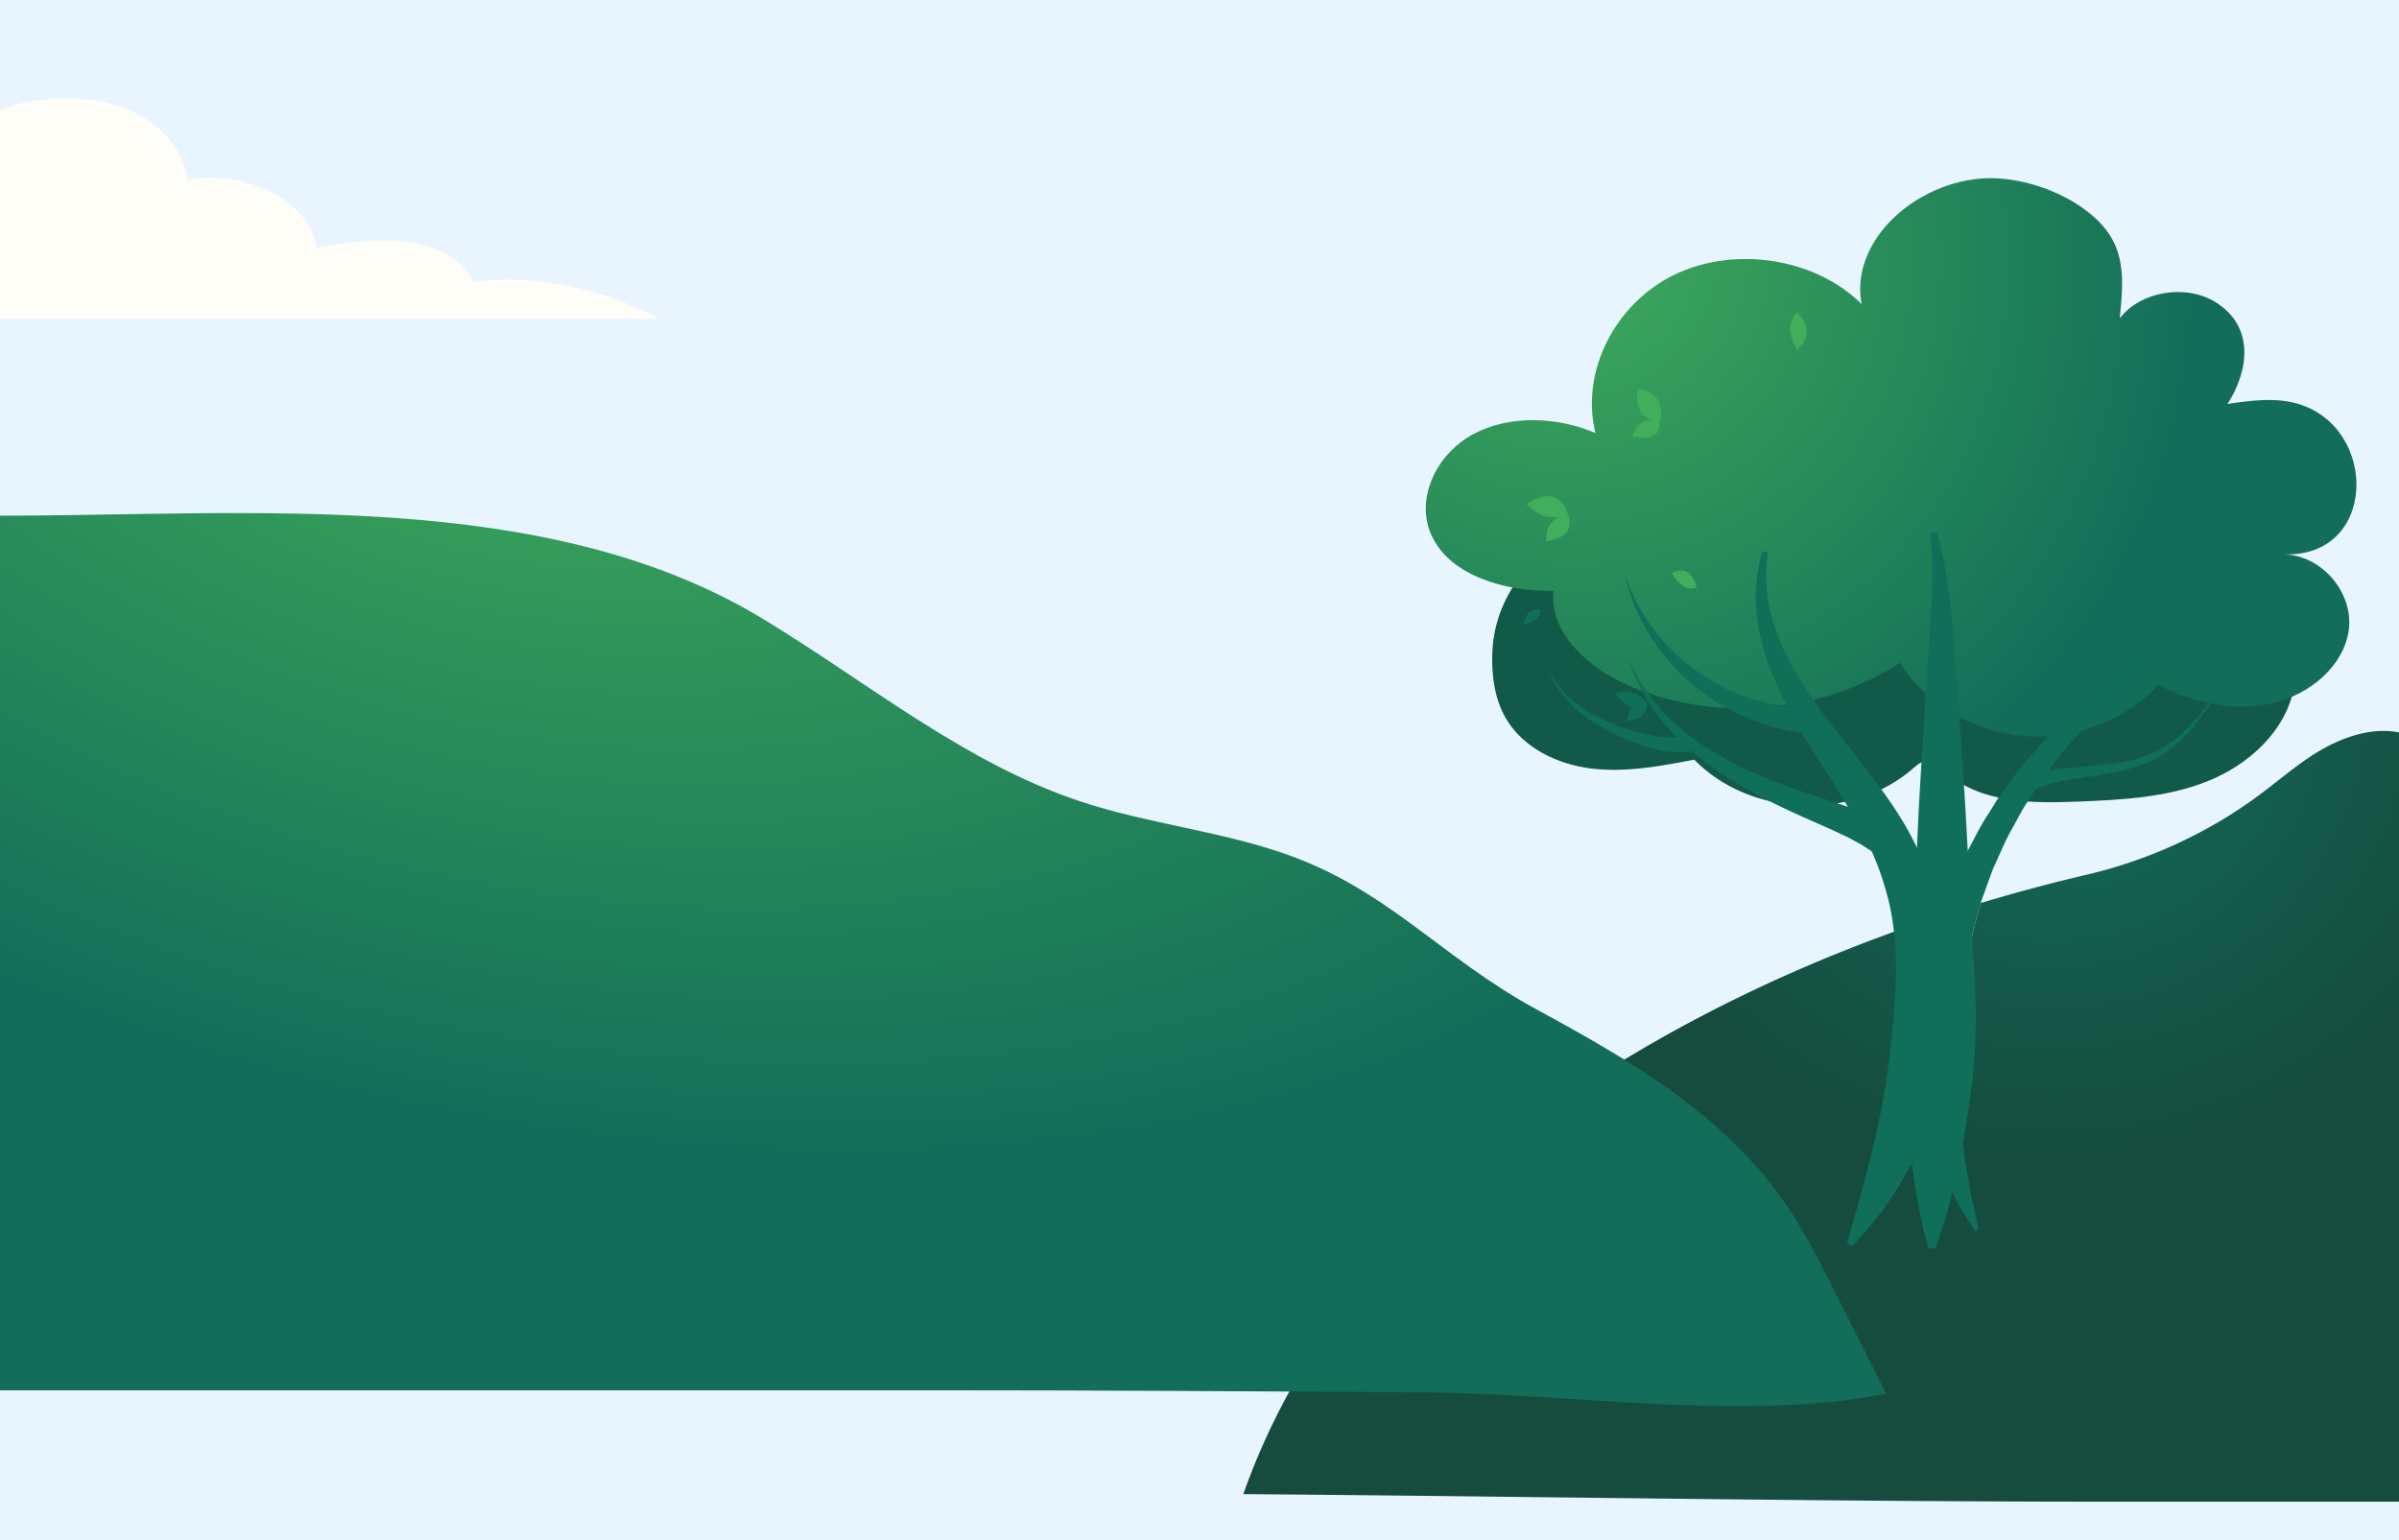 <svg width="1920" height="1233" fill="none" xmlns="http://www.w3.org/2000/svg"><path d="M1920.97-49.08H-1V1233h1921.97V-49.08z" fill="#E8F5FE"/><path fill-rule="evenodd" clip-rule="evenodd" d="M527.388 255.002H-.935l.033-166.33c14.541-6.572 34.05-9.874 53.395-9.874 17.122 0 34.114 2.583 47.414 7.815 28.331 11.117 48.003 33.776 50.094 57.71 6.405-1.373 12.94-2.027 19.443-2.027 40.552 0 80.712 25.013 83.849 55.944 17.711-2.877 35.814-5.787 53.787-5.787 6.012 0 12.025.327 18.005 1.079 23.854 3.008 47.414 14.615 53.59 32.141a216.57 216.57 0 0128.266-1.831c42.905 0 84.535 12.294 120.447 31.16z" fill="#FFFDF7"/><path fill-rule="evenodd" clip-rule="evenodd" d="M1920.93 1201.97h-232.36c-231.26 0-462.35-4.25-693.475-6.05 45.945-131.15 142.795-238.228 254.915-315.426 81.04-55.781 171.52-100.608 265.83-134.711l62.41 3.793c.1-.523.2-1.079.29-1.602.98-4.153 2.16-8.24 3.24-12.392 1.11-4.153 2.25-8.305 3.37-12.458.03-.098.06-.229.09-.327a1411.704 1411.704 0 0184.64-22.626c50.52-11.804 98.32-33.972 139.2-64.511 16.63-12.425 32.22-26.289 50.45-36.457 14.45-8.044 31.28-14.158 47.91-14.158 4.38 0 8.76.425 13.07 1.341 0 14.582.07 74.581.13 151.811.1 101.23.23 232.116.29 328.963v.07c.04 62.22.04 110.41 0 127.74.04 4.58 0 7 0 7z" fill="url(#paint0_radial_1415_2298)"/><path fill-rule="evenodd" clip-rule="evenodd" d="M1509.56 1115.52c-112.77 22.72-252-.23-367.88-1.01-132.8-.89-265.595-1.7-398.394-1.7H-.967l.032-700.045c202.01 0 437.35-22.856 611.388 82.494 84.013 50.844 161.719 115.649 254.522 146.319 53.002 17.525 109.174 23.247 161.985 41.329 83.58 28.642 125.21 82.821 202.76 125.033 75.61 41.133 152.21 85.077 201.81 159.299 13.82 20.665 25.03 43.001 36.24 65.231 13.95 27.69 27.87 55.39 41.79 83.05z" fill="url(#paint1_radial_1415_2298)"/><path fill-rule="evenodd" clip-rule="evenodd" d="M1194.33 523.248c-.56 17.754 1.86 36.097 10.72 51.465 13.78 23.901 41.4 37.176 68.78 40.446 27.38 3.302 55-1.929 82.09-7.128 45.06 46.168 126.85 49.372 175.37 6.866 2.36-2.092 4.81-4.316 7.85-5.133 7.05-1.929 13.46 4.185 18.98 9.024 27.61 24.163 68.17 24.294 104.8 22.823 35.26-1.406 71.27-3.205 104.01-16.349 32.74-13.144 62.18-39.857 68.95-74.516 8.79-44.991-21.64-88.02-54.57-119.867-16.9-16.316-35-31.52-55.23-43.454-30.39-17.951-64.76-28.087-99.47-34.463-85.32-15.695-174.46-8.436-256.58 19.226-70.32 23.705-172.99 64.445-175.7 151.06z" fill="#115A48"/><path fill-rule="evenodd" clip-rule="evenodd" d="M1603.51 143.113c-60.49-6.147-124.01 45.122-113.62 100.249-36.96-36.719-101.46-46.855-149.59-23.575-48.14 23.313-75.49 77.982-63.43 126.766-30.95-13.013-68.88-14.746-98.2 1.177-29.27 15.924-46.17 51.596-33.1 80.5 14.87 32.861 59.08 45.22 97.81 44.828-3.83 34.43 29.44 63.17 63.81 77.295 68.36 28.054 152.61 20.174 213.42-19.912 19.96 32.533 57.87 55.127 98.29 58.625 40.42 3.499 82.28-12.228 108.46-40.773 27.44 14.093 60.19 21.515 90.74 14.681 30.55-6.801 57.71-29.917 61.69-58.593 3.99-28.675-20.26-59.671-51.69-60.652 74.57 2.321 75.55-100.936 11.53-120.358-18.2-5.526-37.97-2.812-56.89-.065 17.03-26.321 22.06-62.059-9.83-81.612-23.86-14.583-59.8-8.468-76.37 13.014 2.97-31.226 5.62-57.384-20.19-80.631-19.09-17.101-46.4-28.25-72.84-30.964z" fill="url(#paint2_radial_1415_2298)"/><path fill-rule="evenodd" clip-rule="evenodd" d="M1758.56 489.537s-1.4 1.733-4.02 5.003c-2.61 3.269-6.37 8.108-11.76 13.928-5.23 6.017-11.93 12.785-19.74 20.469-7.84 7.651-16.86 16.087-26.56 25.242-4.91 4.577-9.87 9.416-15 14.386-2.62 2.453-5.07 5.101-7.65 7.717-1.27 1.308-2.58 2.648-3.89 3.989l-1.96 2.027-1.67 1.962c-5.06 5.787-10.26 11.705-15.58 17.787-5 6.147-9.51 12.588-14.41 19.03-1.18 1.635-2.45 3.171-3.6 4.872-1.11 1.733-2.19 3.498-3.33 5.231l-6.7 10.561c-4.74 6.932-8.4 14.583-12.58 22.038-4.31 7.357-7.61 15.302-11.18 23.149-1.69 3.957-3.69 7.782-5.13 11.869l-4.41 12.164c-1.4 4.087-3.04 8.076-4.24 12.196-1.15 4.152-2.26 8.305-3.37 12.457-1.08 4.153-2.26 8.24-3.24 12.392-.78 4.185-1.53 8.371-2.32 12.523-.75 4.153-1.53 8.272-2.28 12.392-.49 4.153-.98 8.273-1.47 12.392-.53 4.088-.98 8.142-1.6 12.164-.53 4.021-.59 8.076-.95 12.065-.69 7.945-1.57 15.76-1.67 23.476-.16 3.859-.29 7.651-.46 11.411-.19 3.761-.49 7.488-.26 11.15.2 7.324.17 14.518.23 21.449.43 6.932 1.05 13.602 1.37 20.076.2 6.507 1.25 12.621 1.96 18.507.79 5.885 1.25 11.542 2.13 16.806.98 5.264 1.86 10.169 2.71 14.714.39 2.321.75 4.512 1.08 6.637.16 1.079.36 2.093.52 3.106.26.981.49 1.962.72 2.878 1.83 7.52 3.17 13.536 4.02 17.689a535.39 535.39 0 011.27 6.408l-2.94 1.341s-1.24-1.897-3.56-5.493c-2.29-3.597-5.59-8.959-9.64-15.924-3.95-6.997-7.68-15.988-12.32-26.288-1.27-2.55-2.02-5.33-3-8.142-.95-2.844-1.93-5.754-2.91-8.762-1.9-6.049-4.22-12.36-5.49-19.193-1.57-6.769-3.07-13.897-4.58-21.286-.91-7.455-1.92-15.172-2.77-23.182-.56-3.989-.66-8.044-.76-12.164-.06-4.119-.16-8.272-.22-12.49-.53-8.468.65-17.002 1.24-25.765.49-4.349.75-8.763 1.43-13.144.72-4.382 1.61-8.796 2.46-13.21.85-4.414 1.69-8.861 2.68-13.307 1.24-4.382 2.48-8.763 3.72-13.177 1.24-4.414 2.52-8.796 3.79-13.242 1.47-4.382 3.11-8.698 4.67-13.047 1.54-4.348 3.11-8.697 4.68-13.046 1.6-4.316 3.62-8.501 5.42-12.751l5.52-12.687c1.8-4.25 4.19-8.207 6.24-12.327 4.29-8.141 8.34-16.315 13.37-23.901 4.9-7.618 9.25-15.498 14.8-22.463 2.65-3.564 5.3-7.095 7.88-10.594 1.3-1.733 2.61-3.498 3.92-5.231 1.34-1.7 2.84-3.335 4.25-4.97 5.75-6.507 11.27-13.144 16.89-19.095 5.78-5.624 11.44-11.117 16.93-16.479l2.28-2.191 2.19-1.896c1.47-1.243 2.91-2.518 4.35-3.728 2.88-2.452 5.65-4.937 8.53-7.226 5.65-4.61 11.08-9.057 16.37-13.21 10.52-8.37 20.16-15.89 28.56-22.757 4.25-3.367 8.01-6.735 11.6-9.743 3.63-2.976 6.73-5.886 9.61-8.501 5.78-5.101 10.06-9.581 13-12.556 2.94-2.975 4.51-4.578 4.51-4.578l2.32 2.093z" fill="#0F6F59"/><path fill-rule="evenodd" clip-rule="evenodd" d="M1550.34 425.876s.53 2.191 1.54 6.278c.98 4.12 2.65 10.005 4.02 17.95.69 3.924 1.73 8.338 2.35 13.079.66 4.741 1.44 9.907 2.13 15.4 1.24 11.019 2.54 23.444 3.49 36.948.98 13.504 1.87 28.087 3.14 43.258 1.21 15.596 2.19 31.683 3.37 48.522 1.11 16.807 2.38 34.136 3.26 51.76.49 8.828.98 17.689 1.51 26.615.26 4.447.49 8.926.75 13.406l.39 6.702.26 7.194c.62 17.918 1.64 35.868 2.84 53.525 1.12 17.656 2.06 35.018 1.93 51.824-.26 16.807-1.01 32.959-3.1 48.457a741.353 741.353 0 01-6.37 43.487c-4.68 26.877-10.23 49.144-14.84 64.675-2.29 7.749-4.28 13.83-5.78 17.983-1.44 4.12-2.36 6.343-2.36 6.343l-5.52-.294s-.72-2.289-1.83-6.539c-1.18-4.251-2.68-10.496-4.34-18.376-3.34-15.825-7.1-38.288-9.61-65.132-1.31-13.406-2.32-27.924-2.91-43.226-.52-15.269-1.31-31.618-.78-48.359.45-16.806 2.02-34.135 3.79-51.726 1.86-17.591 3.49-35.476 4.77-53.394l.42-6.245.33-6.703c.19-4.48.42-8.959.65-13.406.43-8.926.85-17.82 1.28-26.648.75-17.624 1.89-34.986 2.87-51.792 1.02-16.773 2.03-32.991 2.94-48.359.92-15.596 2.09-30.146 3.01-43.519.46-6.67.88-13.079 1.27-19.161.3-6.049.59-11.803.85-17.231.26-10.79.43-20.239.2-27.89.03-7.684-.62-13.929-.88-18.115-.3-4.217-.46-6.441-.46-6.441l5.42-.85z" fill="#0F6F59"/><path fill-rule="evenodd" clip-rule="evenodd" d="M1478.32 994.901s.59-2.354 1.83-6.703c1.21-4.251 3.01-10.496 5.26-18.441 2.29-7.88 4.87-17.395 7.81-28.185a984.027 984.027 0 008.76-36.13c2.88-13.177 5.66-27.4 7.94-42.375 2.19-15.008 4.09-30.703 5.43-46.888 1.3-16.185 2.41-32.893 1.96-49.928-.59-17.002-2.65-34.332-7.29-51.04-4.54-16.741-10.85-32.926-19.05-48.26-8.23-15.368-17.65-30.539-26.99-45.318-9.31-14.779-18.63-29.231-26.67-43.553-8.07-14.321-15.03-28.413-20.29-41.983-5.29-13.569-8.59-26.68-10.36-38.386-1.76-11.738-1.79-22.168-1.01-30.571.72-8.436 2.06-14.91 3.07-19.259 1.15-4.316 1.73-6.637 1.73-6.637l4.48 1.013s-.26 2.289-.78 6.54c-.4 4.283-.79 10.561-.4 18.473.4 7.913 1.67 17.461 4.61 27.989 2.94 10.561 7.52 22.038 13.79 33.972 6.24 11.967 14.25 24.359 23.46 37.111 9.25 12.719 19.51 25.896 30.39 39.694 10.82 13.864 22.26 28.316 32.65 44.664 10.55 16.316 19.51 34.495 26.33 53.296 6.97 18.834 11.8 38.419 15.1 57.972 3.17 19.553 4.18 39.171 2.94 57.906-1.34 18.735-4.87 36.555-9.64 52.871a299.091 299.091 0 01-16.6 44.664c-12.32 26.713-26.24 46.789-36.82 59.999-2.55 3.335-5.17 6.18-7.32 8.697a101.06 101.06 0 01-5.62 6.147c-3.11 3.27-4.87 4.938-4.87 4.938l-3.83-2.289z" fill="#0F6F59"/><path fill-rule="evenodd" clip-rule="evenodd" d="M1454.08 587.366s-3.24-.261-8.89-.752c-1.44-.13-2.91-.196-4.74-.457-1.86-.295-3.85-.654-6.01-.981-2.16-.36-4.41-.752-6.8-1.177-2.32-.524-4.67-1.21-7.19-1.831-2.48-.687-5.09-1.243-7.71-2.126-2.61-.915-5.29-1.864-8.07-2.844-1.37-.524-2.78-.949-4.18-1.537-1.38-.621-2.75-1.243-4.15-1.864-2.78-1.275-5.69-2.485-8.5-3.923-5.55-3.074-11.37-6.049-16.83-9.875-5.65-3.433-10.81-7.782-16.11-11.836-4.93-4.545-10.06-8.796-14.41-13.733-4.64-4.61-8.53-9.776-12.42-14.583-1.86-2.485-3.49-5.068-5.19-7.487-.85-1.243-1.67-2.453-2.48-3.63-.79-1.21-1.44-2.485-2.16-3.727a710.404 710.404 0 01-4.05-7.161c-1.28-2.321-2.26-4.708-3.3-6.932-1.02-2.223-2.06-4.348-2.91-6.408-.75-2.093-1.47-4.087-2.16-5.984-.68-1.863-1.31-3.629-1.89-5.231-.56-1.635-.89-3.172-1.25-4.545-1.43-5.493-2.25-8.632-2.25-8.632s1.14 3.041 3.14 8.338c.52 1.307.98 2.812 1.7 4.348.75 1.537 1.53 3.205 2.38 4.97.85 1.766 1.77 3.63 2.71 5.624 1.05 1.929 2.29 3.891 3.5 5.951 1.27 2.06 2.42 4.251 3.89 6.376 1.5 2.092 3.04 4.283 4.64 6.507.82 1.111 1.57 2.256 2.45 3.367.91 1.079 1.83 2.158 2.74 3.27 1.87 2.191 3.7 4.479 5.72 6.67 4.22 4.218 8.37 8.73 13.24 12.621 4.57 4.218 9.83 7.749 14.83 11.51 5.36 3.269 10.52 6.8 16.11 9.449 5.36 3.008 11.01 5.166 16.34 7.455 2.71 1.046 5.46 1.831 8.07 2.746 1.31.425 2.62.883 3.92 1.308 1.31.393 2.62.654 3.89.981 2.55.621 5.03 1.243 7.45 1.831 2.42.556 4.81.785 7.06 1.177 2.26.327 4.44.72 6.47.981 1.99.131 3.89.262 5.65.36 1.77.131 3.43.229 4.94.36 1.57.065 3.23-.033 4.64-.033 5.65-.098 8.92-.164 8.92-.164l-.75 21.253zm149.95 47.607s.56-.556 1.57-1.635c.56-.556 1.05-1.144 1.96-1.994 1.01-.85 2.19-1.831 3.53-2.943 1.34-1.046 2.78-1.864 4.38-2.91 1.6-.981 3.43-1.831 5.33-2.812 3.88-1.635 8.3-3.368 13.16-4.479 9.71-2.518 21.02-3.597 32.85-4.545 2.94-.262 5.91-.491 8.92-.752 2.97-.295 5.94-.622 9.05-1.014 3.1-.36 6.21-.719 9.21-1.242 3.01-.556 6.18-.785 9.12-1.603 2.97-.752 6.04-1.242 8.95-2.19 2.85-.981 5.66-1.929 8.47-2.91 2.77-1.374 5.55-2.747 8.26-4.12 2.58-1.472 4.87-3.172 7.32-4.709 1.24-.752 2.36-1.634 3.43-2.55 1.12-.915 2.19-1.798 3.3-2.681 2.23-1.7 4.19-3.662 6.12-5.526 3.95-3.629 7.22-7.553 10.42-11.019 2.97-3.662 5.78-6.964 8.1-10.038 2.32-3.073 4.38-5.722 6.02-7.945 3.26-4.479 5.13-7.03 5.13-7.03s-1.7 2.649-4.68 7.324c-1.47 2.322-3.36 5.101-5.49 8.338-2.12 3.204-4.73 6.703-7.48 10.594-3.01 3.695-6.04 7.88-9.87 11.836-1.83 2.06-3.72 4.153-5.91 6.049-1.08.981-2.13 1.995-3.24 2.975-1.08 1.014-2.19 2.028-3.43 2.91-2.45 1.799-4.93 3.826-7.51 5.526-2.65 1.537-5.33 3.074-8.01 4.643-3.01 1.275-6.05 2.518-9.08 3.826-3.01 1.177-6.18 1.929-9.25 2.91-3.11 1.013-6.28 1.504-9.38 2.256-3.14.752-6.21 1.275-9.28 1.864-3.01.588-6.14 1.144-9.22 1.634-3.03.458-6.04.883-8.98 1.341-11.7 1.668-22.39 3.433-30.88 6.245-4.32 1.308-7.91 3.008-11.01 4.545-1.47.883-2.88 1.668-4.06 2.485-1.11.883-2.28 1.635-3.1 2.354-.75.72-1.44 1.341-2.06 1.897-.62.621-1.27 1.471-1.73 1.994a80.679 80.679 0 01-1.47 1.733l-9.48-8.632zm-103.71 47.966s-3.4-2.19-9.32-6.048c-1.53-1.079-3.04-1.799-4.7-2.714-1.67-.916-3.5-1.897-5.43-2.943-1.86-1.079-4.28-2.125-6.66-3.27-2.42-1.144-4.97-2.321-7.65-3.596-5.52-2.453-11.53-5.101-17.87-7.913a860.119 860.119 0 01-20.1-9.155c-6.96-3.27-14.08-6.834-21.24-10.561-3.56-1.929-7.16-3.891-10.75-5.886-3.53-2.092-7.09-4.218-10.62-6.31-3.47-2.256-6.93-4.512-10.39-6.736-3.4-2.289-6.7-4.806-10-7.16l-1.24-.883-.72-.523-.59-.458-2.29-1.864a604.18 604.18 0 01-4.54-3.727c-3.04-2.355-5.95-5.265-8.82-7.848-2.94-2.583-5.56-5.362-8.07-8.076-2.55-2.681-5.07-5.297-7.26-8.109-2.19-2.779-4.51-5.329-6.4-8.043-1.9-2.714-3.73-5.362-5.49-7.88-1.8-2.485-3.07-5.166-4.55-7.553-1.34-2.452-2.84-4.643-3.79-6.932-1.99-4.577-4.02-8.37-5.19-11.738-2.29-6.703-3.63-10.528-3.63-10.528l4.61 10.103c1.47 3.204 3.85 6.801 6.24 11.019 1.14 2.158 2.88 4.152 4.38 6.408 1.67 2.191 3.14 4.643 5.13 6.899 1.93 2.289 3.95 4.643 6.04 7.096 2.1 2.419 4.58 4.675 6.96 7.128 2.36 2.485 5 4.773 7.75 7.095 2.68 2.354 5.46 4.774 8.43 6.899 3.01 2.191 5.75 4.545 9.12 6.637 1.63 1.079 3.26 2.158 4.9 3.237l2.48 1.635.62.425.53.262 1.27.719c3.4 1.929 6.73 3.989 10.19 5.886 3.5 1.798 7.03 3.629 10.53 5.427 3.59 1.668 7.19 3.368 10.75 5.036 3.62 1.536 7.25 3.073 10.85 4.61 7.25 2.91 14.44 5.657 21.5 8.142a919.842 919.842 0 0020.45 6.997c6.64 2.158 12.88 4.218 18.66 6.114 2.94 1.046 5.75 2.027 8.43 2.975 2.72.981 5.2 1.766 7.75 2.91 2.51 1.047 4.87 2.06 7.02 2.976 2.16.915 4.25 1.798 5.72 2.616 6.28 3.237 9.87 5.1 9.87 5.1l-12.87 22.103z" fill="#0F6F59"/><path fill-rule="evenodd" clip-rule="evenodd" d="M1353.46 601.622s-.52.033-1.5.131c-.49.033-1.11.098-1.8.164-.36.032-.75.065-1.14.098-.49 0-.98.032-1.5.032-1.08.033-2.26.033-3.53.066-1.21-.066-2.52-.131-3.92-.196-2.75-.197-5.85-.524-9.12-1.145-13.23-2.256-29.57-8.338-44.67-16.381-1.89-1.014-3.76-2.027-5.62-3.106l-2.84-1.635-2.65-1.668c-3.5-2.125-6.96-4.741-10.16-7.193-1.54-1.308-3.04-2.616-4.51-3.858-1.44-1.308-2.71-2.714-4.02-3.989a37.246 37.246 0 01-3.6-3.989c-1.07-1.341-2.22-2.583-3.13-3.891-.92-1.308-1.77-2.583-2.58-3.793-.43-.589-.82-1.177-1.21-1.766-.33-.621-.66-1.21-.95-1.765-1.18-2.322-2.45-4.186-3.04-5.984-1.37-3.433-2.16-5.395-2.16-5.395s.98 1.864 2.65 5.134c.75 1.667 2.19 3.433 3.53 5.591.36.523.72 1.079 1.11 1.635.43.523.88 1.046 1.34 1.602.92 1.111 1.86 2.256 2.88 3.466 1.01 1.177 2.25 2.256 3.39 3.465 1.18 1.21 2.42 2.42 3.83 3.499 1.37 1.112 2.74 2.354 4.25 3.466 1.53 1.079 3.07 2.191 4.67 3.302 3.27 2.06 6.53 4.12 10.32 5.951l2.78 1.406 2.75 1.243c1.89.85 3.79 1.667 5.72 2.485 15.32 6.408 31.43 10.626 43.33 11.476 2.97.262 5.68.294 8.03.229 1.18-.033 2.26-.098 3.27-.131.95-.098 1.8-.196 2.58-.294.4-.033.75-.065 1.11-.098.4-.065.79-.131 1.15-.196.72-.131 1.3-.262 1.8-.327.98-.196 1.5-.295 1.5-.295l1.66 12.654z" fill="#0F6F59"/><path fill-rule="evenodd" clip-rule="evenodd" d="M1221.87 403.577s24.09-18.441 32.62 7.095c-.04 0-14.19 11.313-32.62-7.095zm89.28-92.206s-7.09 22.692 16.99 26.943c.03.032 8.53-22.659-16.99-26.943zm26.92 147.496s14.19-9.939 19.84 11.346c.03 0-9.9 5.69-19.84-11.346z" fill="#41AE5B"/><path fill-rule="evenodd" clip-rule="evenodd" d="M1328.17 338.346s-15.23-8.501-21.6 10.627c-.03 0 21.93 7.455 21.6-10.627zm-73.72 72.326s-18.07 3.204-17.02 22.332c.03 0 25.52-1.079 17.02-22.332zm183.91-130.853s-12.74-18.082 0-29.787c0 .033 16.99 14.91 0 29.787z" fill="#41AE5B"/><path fill-rule="evenodd" clip-rule="evenodd" d="M1233.21 487.772s-11.17-2.649-13.82 11.705c0 0 13.82-1.602 13.82-11.705zm85.03 74.974s-9.58-13.831-25.52-7.455c.03 0 13.85 19.16 25.52 7.455z" fill="#0F6F59"/><path fill-rule="evenodd" clip-rule="evenodd" d="M1318.24 562.745s-13.82-3.204-15.95 14.354c0 0 16.5-.523 15.95-14.354z" fill="#0F6F59"/><defs><radialGradient id="paint0_radial_1415_2298" cx="0" cy="0" r="1" gradientUnits="userSpaceOnUse" gradientTransform="matrix(380.88 11.859 -11.456 367.958 1643.28 565.443)"><stop stop-color="#126D59"/><stop offset="1" stop-color="#154C3D"/></radialGradient><radialGradient id="paint1_radial_1415_2298" cx="0" cy="0" r="1" gradientUnits="userSpaceOnUse" gradientTransform="rotate(14.841 -712.273 1634.793) scale(1117.12 658.457)"><stop stop-color="#41AE5B"/><stop offset="1" stop-color="#126D59"/></radialGradient><radialGradient id="paint2_radial_1415_2298" cx="0" cy="0" r="1" gradientUnits="userSpaceOnUse" gradientTransform="rotate(41.677 380.328 1714.661) scale(545.972 503.238)"><stop stop-color="#41AE5B"/><stop offset="1" stop-color="#126D59"/></radialGradient></defs></svg>